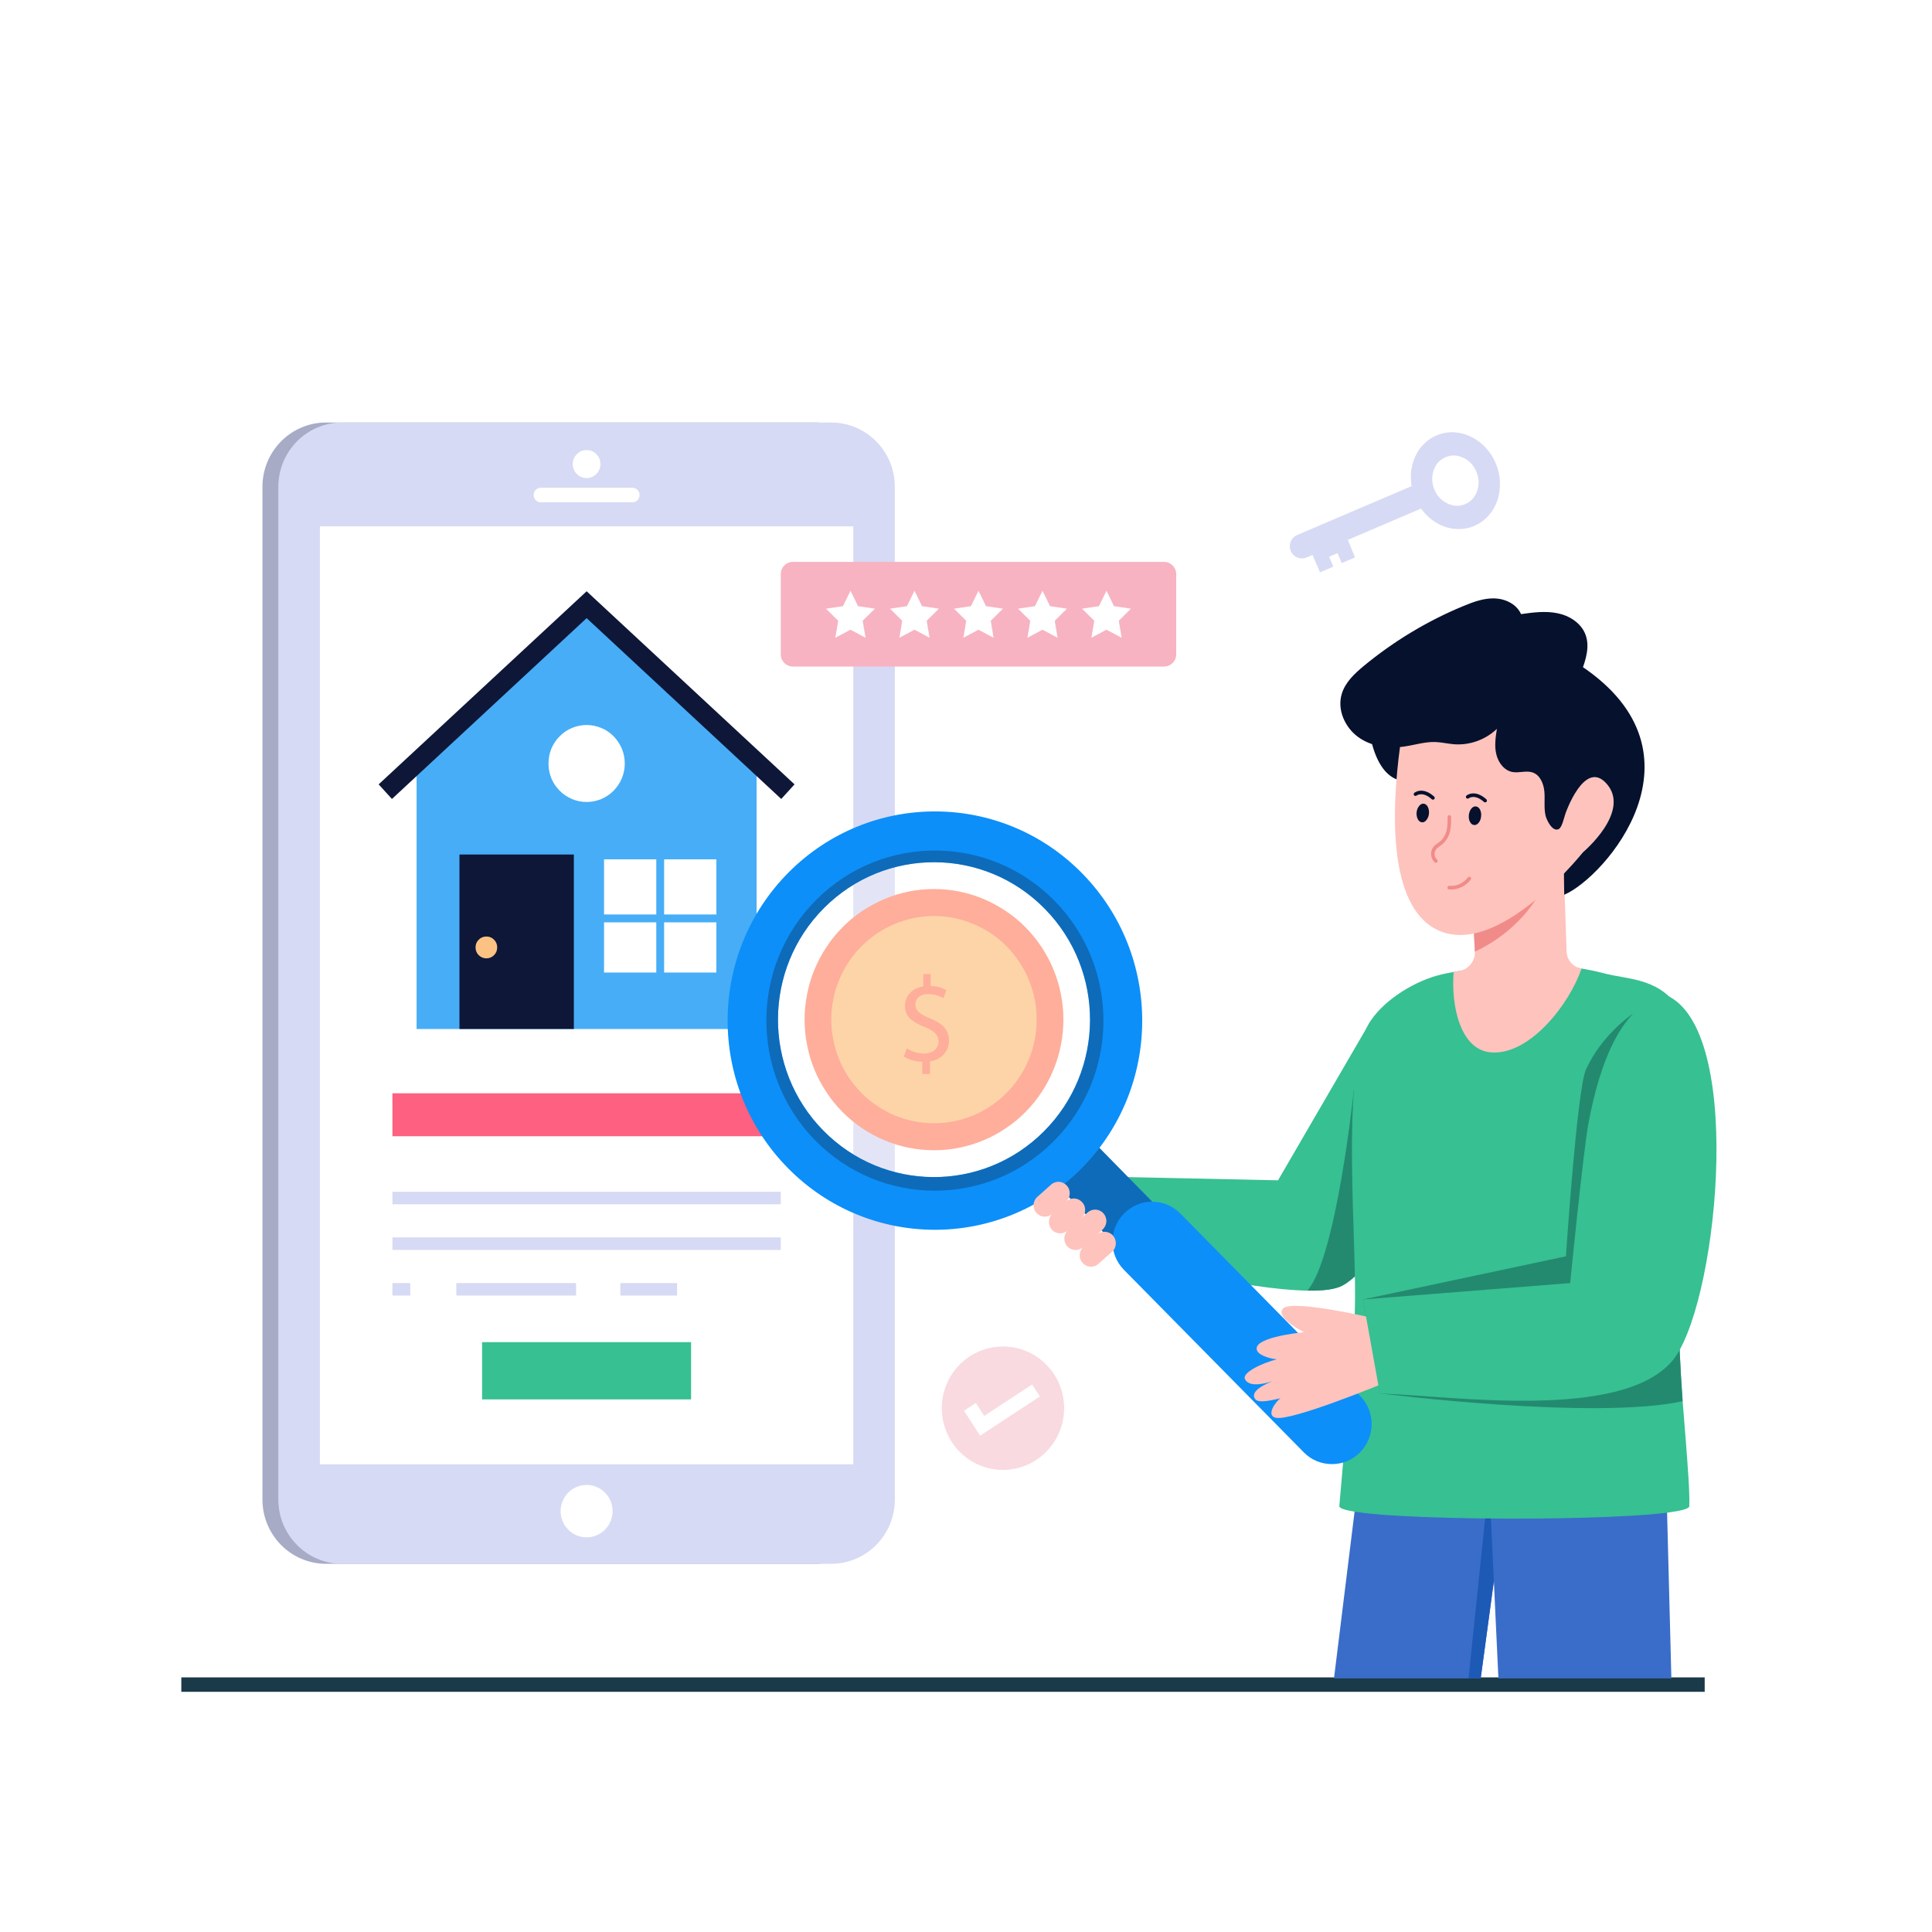 <svg xmlns="http://www.w3.org/2000/svg" xmlns:xlink="http://www.w3.org/1999/xlink" width="100" zoomAndPan="magnify" viewBox="0 0 75 75" height="100" preserveAspectRatio="xMidYMid meet" version="1.2"><defs><clipPath id="c694fa1315"><path d="M 7.039 65 L 67 65 L 67 65.707 L 7.039 65.707 Z M 7.039 65 "/></clipPath><clipPath id="1ffb2b9e6f"><path d="M 10 16.207 L 35 16.207 L 35 61 L 10 61 Z M 10 16.207 "/></clipPath><clipPath id="658157c535"><path d="M 51 55 L 59 55 L 59 65.707 L 51 65.707 Z M 51 55 "/></clipPath><clipPath id="530ffe85ae"><path d="M 57 58 L 59 58 L 59 65.707 L 57 65.707 Z M 57 58 "/></clipPath><clipPath id="1a0d99e887"><path d="M 57 54 L 65 54 L 65 65.707 L 57 65.707 Z M 57 54 "/></clipPath><clipPath id="4675601a4f"><path d="M 54 16.207 L 59 16.207 L 59 21 L 54 21 Z M 54 16.207 "/></clipPath></defs><g id="bc52f768f5"><rect x="0" width="75" y="0" height="75" style="fill:#ffffff;fill-opacity:1;stroke:none;"/><rect x="0" width="75" y="0" height="75" style="fill:#ffffff;fill-opacity:1;stroke:none;"/><g clip-rule="nonzero" clip-path="url(#c694fa1315)"><path style=" stroke:none;fill-rule:nonzero;fill:#1a3a49;fill-opacity:1;" d="M 7.035 65.117 L 66.176 65.117 L 66.176 65.676 L 7.035 65.676 Z M 7.035 65.117 "/></g><g clip-rule="nonzero" clip-path="url(#1ffb2b9e6f)"><path style=" stroke:none;fill-rule:nonzero;fill:#a7abc6;fill-opacity:1;" d="M 12.66 16.402 L 31.645 16.402 C 33.012 16.402 34.117 17.52 34.117 18.898 L 34.117 58.211 C 34.117 59.59 33.012 60.707 31.645 60.707 L 12.66 60.707 C 11.293 60.707 10.188 59.59 10.188 58.211 L 10.188 18.898 C 10.188 17.52 11.293 16.402 12.66 16.402 Z M 12.66 16.402 "/><path style=" stroke:none;fill-rule:nonzero;fill:#d7daf4;fill-opacity:1;" d="M 13.277 16.402 L 32.266 16.402 C 33.629 16.402 34.738 17.52 34.738 18.898 L 34.738 58.211 C 34.738 59.59 33.629 60.707 32.266 60.707 L 13.277 60.707 C 11.914 60.707 10.805 59.59 10.805 58.211 L 10.805 18.898 C 10.805 17.52 11.914 16.402 13.277 16.402 Z M 13.277 16.402 "/></g><path style=" stroke:none;fill-rule:nonzero;fill:#ffffff;fill-opacity:1;" d="M 12.418 20.434 L 33.125 20.434 L 33.125 56.844 L 12.418 56.844 Z M 12.418 20.434 "/><path style=" stroke:none;fill-rule:nonzero;fill:#ffffff;fill-opacity:1;" d="M 23.309 18.016 C 23.309 18.164 23.258 18.293 23.152 18.398 C 23.047 18.504 22.922 18.559 22.773 18.559 C 22.625 18.559 22.496 18.504 22.391 18.398 C 22.285 18.293 22.234 18.164 22.234 18.016 C 22.234 17.863 22.285 17.738 22.391 17.633 C 22.496 17.523 22.625 17.473 22.773 17.473 C 22.922 17.473 23.047 17.523 23.152 17.633 C 23.258 17.738 23.309 17.863 23.309 18.016 Z M 23.309 18.016 "/><path style=" stroke:none;fill-rule:nonzero;fill:#ffffff;fill-opacity:1;" d="M 24.828 19.215 C 24.828 19.293 24.797 19.367 24.746 19.418 C 24.695 19.469 24.625 19.5 24.547 19.5 L 20.996 19.5 C 20.84 19.5 20.715 19.375 20.715 19.215 C 20.715 19.141 20.746 19.066 20.797 19.016 C 20.848 18.965 20.918 18.934 20.996 18.934 L 24.547 18.934 C 24.703 18.934 24.828 19.059 24.828 19.215 Z M 24.828 19.215 "/><path style=" stroke:none;fill-rule:nonzero;fill:#ffffff;fill-opacity:1;" d="M 23.781 58.66 C 23.781 58.797 23.754 58.926 23.703 59.051 C 23.652 59.176 23.578 59.285 23.484 59.383 C 23.391 59.477 23.281 59.551 23.156 59.602 C 23.035 59.652 22.906 59.68 22.773 59.68 C 22.637 59.68 22.508 59.652 22.387 59.602 C 22.262 59.551 22.152 59.477 22.059 59.383 C 21.965 59.285 21.891 59.176 21.84 59.051 C 21.789 58.926 21.762 58.797 21.762 58.66 C 21.762 58.527 21.789 58.395 21.84 58.273 C 21.891 58.148 21.965 58.035 22.059 57.941 C 22.152 57.848 22.262 57.773 22.387 57.723 C 22.508 57.668 22.637 57.645 22.773 57.645 C 22.906 57.645 23.035 57.668 23.156 57.723 C 23.281 57.773 23.391 57.848 23.484 57.941 C 23.578 58.035 23.652 58.148 23.703 58.273 C 23.754 58.395 23.781 58.527 23.781 58.66 Z M 23.781 58.66 "/><path style=" stroke:none;fill-rule:nonzero;fill:#47adf7;fill-opacity:1;" d="M 29.371 39.945 L 16.172 39.945 L 16.172 29.617 L 22.773 23.473 L 29.371 29.617 Z M 29.371 39.945 "/><path style=" stroke:none;fill-rule:nonzero;fill:#0e1738;fill-opacity:1;" d="M 30.328 31.016 L 22.773 23.996 L 15.215 31.016 L 14.699 30.449 L 22.773 22.953 L 30.844 30.449 Z M 30.328 31.016 "/><path style=" stroke:none;fill-rule:nonzero;fill:#0e1738;fill-opacity:1;" d="M 17.836 33.172 L 22.277 33.172 L 22.277 39.945 L 17.836 39.945 Z M 17.836 33.172 "/><path style=" stroke:none;fill-rule:nonzero;fill:#ffffff;fill-opacity:1;" d="M 23.449 33.359 L 25.477 33.359 L 25.477 35.5 L 23.449 35.5 Z M 23.449 33.359 "/><path style=" stroke:none;fill-rule:nonzero;fill:#ffffff;fill-opacity:1;" d="M 25.781 33.359 L 27.809 33.359 L 27.809 35.5 L 25.781 35.5 Z M 25.781 33.359 "/><path style=" stroke:none;fill-rule:nonzero;fill:#ffffff;fill-opacity:1;" d="M 23.449 35.805 L 25.477 35.805 L 25.477 37.754 L 23.449 37.754 Z M 23.449 35.805 "/><path style=" stroke:none;fill-rule:nonzero;fill:#ffffff;fill-opacity:1;" d="M 25.781 35.805 L 27.809 35.805 L 27.809 37.754 L 25.781 37.754 Z M 25.781 35.805 "/><path style=" stroke:none;fill-rule:nonzero;fill:#ffffff;fill-opacity:1;" d="M 24.254 29.637 C 24.254 29.836 24.215 30.027 24.141 30.211 C 24.062 30.395 23.957 30.555 23.82 30.695 C 23.68 30.836 23.52 30.941 23.34 31.02 C 23.156 31.094 22.969 31.133 22.773 31.133 C 22.574 31.133 22.387 31.094 22.207 31.02 C 22.023 30.941 21.863 30.836 21.727 30.695 C 21.586 30.555 21.48 30.395 21.402 30.211 C 21.328 30.027 21.293 29.836 21.293 29.637 C 21.293 29.441 21.328 29.25 21.402 29.066 C 21.48 28.883 21.586 28.723 21.727 28.582 C 21.863 28.441 22.023 28.332 22.207 28.258 C 22.387 28.184 22.574 28.145 22.773 28.145 C 22.969 28.145 23.156 28.184 23.34 28.258 C 23.52 28.332 23.68 28.441 23.82 28.582 C 23.957 28.723 24.062 28.883 24.141 29.066 C 24.215 29.25 24.254 29.441 24.254 29.637 Z M 24.254 29.637 "/><path style=" stroke:none;fill-rule:nonzero;fill:#fcc283;fill-opacity:1;" d="M 19.301 36.777 C 19.301 36.895 19.262 36.996 19.18 37.078 C 19.098 37.16 18.996 37.203 18.883 37.203 C 18.766 37.203 18.664 37.16 18.582 37.078 C 18.5 36.996 18.461 36.895 18.461 36.777 C 18.461 36.66 18.5 36.562 18.582 36.48 C 18.664 36.395 18.766 36.355 18.883 36.355 C 18.996 36.355 19.098 36.395 19.18 36.48 C 19.262 36.562 19.301 36.66 19.301 36.777 Z M 19.301 36.777 "/><path style=" stroke:none;fill-rule:nonzero;fill:#fe6081;fill-opacity:1;" d="M 15.234 42.441 L 30.309 42.441 L 30.309 44.109 L 15.234 44.109 Z M 15.234 42.441 "/><path style=" stroke:none;fill-rule:nonzero;fill:#d7daf4;fill-opacity:1;" d="M 15.234 46.262 L 30.309 46.262 L 30.309 46.75 L 15.234 46.75 Z M 15.234 46.262 "/><path style=" stroke:none;fill-rule:nonzero;fill:#d7daf4;fill-opacity:1;" d="M 15.234 48.035 L 30.309 48.035 L 30.309 48.523 L 15.234 48.523 Z M 15.234 48.035 "/><path style=" stroke:none;fill-rule:nonzero;fill:#d7daf4;fill-opacity:1;" d="M 15.234 49.809 L 15.926 49.809 L 15.926 50.293 L 15.234 50.293 Z M 15.234 49.809 "/><path style=" stroke:none;fill-rule:nonzero;fill:#d7daf4;fill-opacity:1;" d="M 17.715 49.809 L 22.363 49.809 L 22.363 50.293 L 17.715 50.293 Z M 17.715 49.809 "/><path style=" stroke:none;fill-rule:nonzero;fill:#d7daf4;fill-opacity:1;" d="M 24.082 49.809 L 26.285 49.809 L 26.285 50.293 L 24.082 50.293 Z M 24.082 49.809 "/><path style=" stroke:none;fill-rule:nonzero;fill:#37c092;fill-opacity:1;" d="M 18.715 52.102 L 26.828 52.102 L 26.828 54.324 L 18.715 54.324 Z M 18.715 52.102 "/><path style=" stroke:none;fill-rule:nonzero;fill:#06112d;fill-opacity:1;" d="M 53.059 27.375 C 53.059 27.375 53.059 30.488 54.746 30.324 C 56.156 30.188 55.207 27.84 55.207 27.84 L 53.898 27.25 Z M 53.059 27.375 "/><g clip-rule="nonzero" clip-path="url(#658157c535)"><path style=" stroke:none;fill-rule:nonzero;fill:#3a6dc9;fill-opacity:1;" d="M 51.785 65.156 L 57.48 65.156 L 57.621 64.117 L 58.395 58.398 L 58.758 55.723 L 58.762 55.691 L 52.992 55.383 Z M 51.785 65.156 "/></g><g clip-rule="nonzero" clip-path="url(#530ffe85ae)"><path style=" stroke:none;fill-rule:nonzero;fill:#1c5ab5;fill-opacity:1;" d="M 57.008 65.156 L 57.48 65.156 L 57.621 64.117 L 58.395 58.398 L 57.742 58.082 Z M 57.008 65.156 "/></g><g clip-rule="nonzero" clip-path="url(#1a0d99e887)"><path style=" stroke:none;fill-rule:nonzero;fill:#3a6dc9;fill-opacity:1;" d="M 58.168 65.156 L 57.742 56.043 L 64.609 54.59 L 64.883 65.156 Z M 58.168 65.156 "/></g><path style=" stroke:none;fill-rule:nonzero;fill:#37c092;fill-opacity:1;" d="M 56.016 44.441 C 56.016 44.441 55.508 45.418 54.82 46.555 C 54 47.902 52.918 49.48 52.113 49.906 C 51.824 50.059 51.344 50.113 50.75 50.102 C 48.371 50.066 44.254 49.004 44.254 49.004 L 43.621 45.691 L 49.613 45.82 L 53.227 39.602 Z M 56.016 44.441 "/><path style=" stroke:none;fill-rule:nonzero;fill:#238a6f;fill-opacity:1;" d="M 54.82 46.551 L 54.82 46.555 C 54 47.902 52.918 49.48 52.113 49.906 C 51.824 50.059 51.344 50.113 50.75 50.102 C 51.883 48.832 52.562 42.262 52.562 42.262 Z M 54.82 46.551 "/><path style=" stroke:none;fill-rule:nonzero;fill:#37c092;fill-opacity:1;" d="M 65.578 58.469 C 65.578 58.566 65.281 58.645 64.773 58.715 C 61.852 59.098 51.992 59.02 51.992 58.469 C 52.164 56.375 52.535 52.621 52.594 50.926 C 52.688 48.168 52.055 42.008 53.059 39.891 C 53.449 39.07 54.559 38.27 55.602 37.93 L 55.602 37.926 C 55.746 37.883 55.883 37.844 56.004 37.816 C 57.324 37.531 59.5 37.312 60.836 37.512 C 61.219 37.57 61.707 37.637 62.238 37.777 C 63.273 38.051 64.492 37.938 65.297 39.332 C 65.527 39.73 65.547 40.914 65.488 42.52 C 65.473 42.965 65.449 43.445 65.426 43.949 C 65.395 44.523 65.363 45.133 65.332 45.766 C 65.258 47.238 65.184 48.832 65.164 50.406 C 65.152 51.734 65.23 53.125 65.32 54.395 C 65.359 54.91 65.398 55.406 65.438 55.871 C 65.523 56.992 65.598 57.918 65.578 58.469 Z M 65.578 58.469 "/><path style=" stroke:none;fill-rule:nonzero;fill:#238a6f;fill-opacity:1;" d="M 65.488 42.52 C 65.473 42.965 65.449 43.445 65.426 43.949 C 65.395 44.523 65.363 45.133 65.332 45.766 C 65.258 47.238 65.184 48.832 65.164 50.406 C 65.152 51.734 65.23 53.125 65.32 54.395 C 61.855 55.145 53.566 54.09 53.566 54.09 L 52.91 50.445 L 60.789 48.77 C 60.789 48.77 61.219 42.301 61.566 41.52 C 62.188 40.145 63.395 39.348 63.395 39.348 Z M 65.488 42.52 "/><path style=" stroke:none;fill-rule:nonzero;fill:#fec3bd;fill-opacity:1;" d="M 57.895 40.855 C 59.387 40.961 60.926 38.984 61.395 37.598 C 61.07 37.547 60.828 37.273 60.816 36.941 L 60.711 33.91 L 59.652 34.5 L 57.199 35.863 L 57.254 36.941 C 57.27 37.312 57.008 37.633 56.648 37.695 C 56.574 37.707 56.5 37.719 56.43 37.73 C 56.324 39.062 56.695 40.773 57.895 40.855 Z M 57.895 40.855 "/><path style=" stroke:none;fill-rule:nonzero;fill:#f18b89;fill-opacity:1;" d="M 59.609 34.934 C 58.77 36.223 57.52 36.824 57.254 36.941 L 57.199 35.863 L 59.652 34.5 C 59.738 34.605 59.73 34.746 59.609 34.934 Z M 59.609 34.934 "/><path style=" stroke:none;fill-rule:nonzero;fill:#fec3bd;fill-opacity:1;" d="M 61.453 33.082 C 61.453 33.082 61.168 33.438 60.711 33.914 C 59.645 35.016 57.629 36.758 56.004 36.184 C 53.855 35.426 54.012 31.492 54.352 28.961 C 54.52 27.703 54.734 26.793 54.734 26.793 L 56.625 26.703 L 58.488 26.703 L 60.273 29.234 L 60.77 31.586 C 60.77 31.586 61.496 29.484 62.344 30.398 C 63.359 31.484 61.453 33.082 61.453 33.082 Z M 61.453 33.082 "/><path style=" stroke:none;fill-rule:nonzero;fill:#06112d;fill-opacity:1;" d="M 53.492 28.637 C 52.91 28.105 52.281 25.848 56.156 24.379 C 60.031 22.914 61.375 25.848 61.375 25.848 C 66.504 29.273 62.289 34.07 60.723 34.734 L 60.711 33.914 C 61.168 33.438 61.453 33.082 61.453 33.082 C 61.453 33.082 63.359 31.484 62.344 30.398 C 61.496 29.484 60.77 31.586 60.77 31.586 C 60.719 31.723 60.641 32.125 60.504 32.188 C 60.262 32.301 60.035 31.828 59.996 31.652 C 59.93 31.352 59.98 31.039 59.953 30.734 C 59.926 30.426 59.789 30.09 59.5 29.988 C 59.25 29.902 58.973 30.016 58.711 29.969 C 58.391 29.91 58.16 29.602 58.086 29.277 C 58.008 28.957 58.059 28.621 58.109 28.293 C 57.668 28.719 57.043 28.941 56.438 28.891 C 56.199 28.871 55.969 28.816 55.73 28.805 C 55.32 28.789 54.918 28.922 54.512 28.98 C 53.891 29.07 53.219 28.977 52.715 28.605 C 52.207 28.23 51.902 27.547 52.086 26.941 C 52.219 26.488 52.582 26.152 52.941 25.852 C 54.113 24.887 55.426 24.094 56.824 23.52 C 57.211 23.359 57.613 23.215 58.031 23.23 C 58.445 23.246 58.879 23.457 59.047 23.84 C 59.516 23.773 59.992 23.711 60.457 23.805 C 60.918 23.895 61.371 24.18 61.543 24.621 C 61.723 25.078 61.57 25.594 61.395 26.051 "/><path style=" stroke:none;fill-rule:nonzero;fill:#06112d;fill-opacity:1;" d="M 57.293 31.305 C 57.359 31.312 57.414 31.352 57.453 31.426 C 57.492 31.504 57.508 31.59 57.496 31.691 C 57.488 31.789 57.457 31.871 57.402 31.938 C 57.348 32.004 57.289 32.035 57.223 32.027 C 57.156 32.02 57.105 31.98 57.066 31.906 C 57.023 31.832 57.012 31.742 57.02 31.645 C 57.031 31.543 57.062 31.461 57.113 31.395 C 57.168 31.328 57.227 31.297 57.293 31.305 Z M 57.293 31.305 "/><path style=" stroke:none;fill-rule:nonzero;fill:#06112d;fill-opacity:1;" d="M 57.652 31.148 C 57.637 31.148 57.621 31.145 57.609 31.133 C 57.25 30.812 57.027 30.984 57.016 30.988 C 56.988 31.012 56.945 31.008 56.922 30.98 C 56.898 30.949 56.902 30.906 56.93 30.883 C 56.945 30.871 57.25 30.629 57.699 31.027 C 57.727 31.055 57.73 31.098 57.707 31.125 C 57.691 31.141 57.672 31.148 57.652 31.148 Z M 57.652 31.148 "/><path style=" stroke:none;fill-rule:nonzero;fill:#06112d;fill-opacity:1;" d="M 55.27 31.199 C 55.332 31.207 55.387 31.246 55.426 31.32 C 55.465 31.398 55.48 31.484 55.473 31.586 C 55.461 31.684 55.43 31.766 55.375 31.832 C 55.324 31.898 55.266 31.93 55.199 31.922 C 55.133 31.914 55.078 31.875 55.039 31.801 C 55 31.723 54.984 31.637 54.992 31.535 C 55.004 31.438 55.035 31.355 55.09 31.289 C 55.141 31.223 55.203 31.191 55.27 31.199 Z M 55.27 31.199 "/><path style=" stroke:none;fill-rule:nonzero;fill:#06112d;fill-opacity:1;" d="M 55.629 31.043 C 55.613 31.043 55.594 31.039 55.582 31.027 C 55.227 30.707 55 30.879 54.992 30.883 C 54.961 30.906 54.918 30.902 54.895 30.875 C 54.871 30.844 54.875 30.801 54.906 30.777 C 54.918 30.766 55.227 30.523 55.672 30.922 C 55.703 30.949 55.703 30.992 55.68 31.02 C 55.664 31.035 55.648 31.043 55.629 31.043 Z M 55.629 31.043 "/><path style=" stroke:none;fill-rule:nonzero;fill:#f18b89;fill-opacity:1;" d="M 55.738 33.492 C 55.723 33.492 55.703 33.484 55.691 33.473 C 55.602 33.383 55.551 33.262 55.555 33.137 C 55.555 33.016 55.609 32.902 55.703 32.816 C 55.738 32.785 55.777 32.758 55.812 32.73 C 55.836 32.719 55.859 32.703 55.879 32.684 C 56.016 32.582 56.109 32.426 56.156 32.242 C 56.199 32.07 56.195 31.891 56.195 31.711 C 56.195 31.676 56.223 31.645 56.262 31.641 C 56.301 31.641 56.332 31.672 56.332 31.711 C 56.332 31.895 56.336 32.086 56.289 32.277 C 56.234 32.492 56.125 32.672 55.961 32.797 C 55.941 32.812 55.914 32.828 55.891 32.848 C 55.855 32.871 55.824 32.895 55.793 32.922 C 55.73 32.98 55.691 33.059 55.691 33.141 C 55.688 33.227 55.723 33.309 55.789 33.375 C 55.816 33.402 55.816 33.445 55.789 33.473 C 55.773 33.484 55.758 33.492 55.738 33.492 Z M 55.738 33.492 "/><path style=" stroke:none;fill-rule:nonzero;fill:#f18b89;fill-opacity:1;" d="M 56.328 34.531 C 56.301 34.531 56.277 34.527 56.25 34.527 C 56.211 34.523 56.184 34.488 56.188 34.449 C 56.191 34.414 56.227 34.383 56.262 34.387 C 56.535 34.414 56.82 34.285 56.984 34.062 C 57.008 34.031 57.051 34.023 57.078 34.047 C 57.109 34.07 57.117 34.113 57.094 34.145 C 56.918 34.383 56.625 34.531 56.328 34.531 Z M 56.328 34.531 "/><path style=" stroke:none;fill-rule:nonzero;fill:#0e6bb9;fill-opacity:1;" d="M 41.051 46.023 L 42.598 44.477 L 45.105 47.031 L 43.559 48.578 Z M 41.051 46.023 "/><path style=" stroke:none;fill-rule:nonzero;fill:#0c8ff9;fill-opacity:1;" d="M 43.633 49.297 L 50.613 56.379 C 50.91 56.684 51.305 56.836 51.699 56.836 C 52.094 56.84 52.488 56.688 52.789 56.387 C 53.395 55.781 53.398 54.801 52.801 54.191 L 45.82 47.109 C 45.52 46.805 45.125 46.652 44.73 46.648 C 44.336 46.648 43.945 46.797 43.641 47.102 C 43.039 47.703 43.031 48.688 43.633 49.297 Z M 43.633 49.297 "/><path style=" stroke:none;fill-rule:nonzero;fill:#0c8ff9;fill-opacity:1;" d="M 30.578 45.336 C 33.707 48.523 38.801 48.543 41.957 45.387 C 45.117 42.23 45.137 37.09 42.008 33.902 C 38.883 30.719 33.785 30.695 30.629 33.852 C 27.473 37.008 27.449 42.152 30.578 45.336 Z M 31.957 43.887 C 29.602 41.488 29.617 37.617 31.992 35.242 C 34.371 32.867 38.203 32.883 40.559 35.277 C 42.914 37.676 42.898 41.547 40.52 43.922 C 38.145 46.301 34.309 46.281 31.957 43.887 Z M 31.957 43.887 "/><path style=" stroke:none;fill-rule:nonzero;fill:#0e6bb9;fill-opacity:1;" d="M 40.941 34.973 C 38.398 32.383 34.254 32.363 31.688 34.93 C 29.121 37.496 29.102 41.676 31.645 44.27 C 34.191 46.859 38.332 46.875 40.898 44.309 C 43.465 41.742 43.484 37.562 40.941 34.973 Z M 40.523 43.922 C 38.145 46.301 34.309 46.281 31.957 43.883 C 29.602 41.488 29.617 37.617 31.996 35.242 C 34.371 32.867 38.203 32.883 40.559 35.281 C 42.914 37.676 42.898 41.547 40.523 43.922 Z M 40.523 43.922 "/><path style=" stroke:none;fill-rule:nonzero;fill:#fe8b70;fill-opacity:1;" d="M 41.281 39.582 C 41.281 39.914 41.25 40.246 41.184 40.57 C 41.121 40.898 41.023 41.215 40.898 41.523 C 40.773 41.832 40.617 42.121 40.434 42.398 C 40.25 42.676 40.043 42.934 39.809 43.168 C 39.578 43.402 39.324 43.613 39.047 43.797 C 38.773 43.984 38.484 44.141 38.18 44.266 C 37.875 44.395 37.562 44.488 37.238 44.555 C 36.914 44.621 36.586 44.652 36.258 44.652 C 35.926 44.652 35.602 44.621 35.277 44.555 C 34.953 44.488 34.641 44.395 34.336 44.266 C 34.031 44.141 33.742 43.984 33.465 43.797 C 33.191 43.613 32.938 43.402 32.707 43.168 C 32.473 42.934 32.262 42.676 32.082 42.398 C 31.898 42.121 31.742 41.832 31.617 41.523 C 31.488 41.215 31.395 40.898 31.332 40.57 C 31.266 40.246 31.234 39.914 31.234 39.582 C 31.234 39.25 31.266 38.918 31.332 38.594 C 31.395 38.266 31.488 37.949 31.617 37.641 C 31.742 37.336 31.898 37.043 32.082 36.766 C 32.262 36.488 32.473 36.234 32.707 35.996 C 32.938 35.762 33.191 35.551 33.465 35.367 C 33.742 35.184 34.031 35.027 34.336 34.898 C 34.641 34.77 34.953 34.676 35.277 34.609 C 35.602 34.543 35.926 34.512 36.258 34.512 C 36.586 34.512 36.914 34.543 37.238 34.609 C 37.562 34.676 37.875 34.77 38.18 34.898 C 38.484 35.027 38.773 35.184 39.047 35.367 C 39.324 35.551 39.578 35.762 39.809 35.996 C 40.043 36.234 40.25 36.488 40.434 36.766 C 40.617 37.043 40.773 37.336 40.898 37.641 C 41.023 37.949 41.121 38.266 41.184 38.594 C 41.25 38.918 41.281 39.25 41.281 39.582 Z M 41.281 39.582 "/><path style=" stroke:none;fill-rule:nonzero;fill:#fcc283;fill-opacity:1;" d="M 40.242 39.582 C 40.242 39.848 40.219 40.109 40.168 40.367 C 40.117 40.625 40.039 40.879 39.941 41.121 C 39.84 41.367 39.719 41.598 39.57 41.816 C 39.426 42.035 39.262 42.238 39.078 42.426 C 38.891 42.613 38.691 42.781 38.473 42.926 C 38.254 43.074 38.023 43.199 37.781 43.301 C 37.543 43.398 37.293 43.477 37.035 43.527 C 36.777 43.578 36.52 43.605 36.258 43.605 C 35.996 43.605 35.738 43.578 35.48 43.527 C 35.223 43.477 34.973 43.398 34.73 43.301 C 34.492 43.199 34.262 43.074 34.043 42.926 C 33.824 42.781 33.625 42.613 33.438 42.426 C 33.254 42.238 33.09 42.035 32.941 41.816 C 32.797 41.598 32.676 41.367 32.574 41.121 C 32.473 40.879 32.398 40.625 32.348 40.367 C 32.297 40.109 32.27 39.848 32.27 39.582 C 32.27 39.316 32.297 39.055 32.348 38.797 C 32.398 38.539 32.473 38.285 32.574 38.043 C 32.676 37.801 32.797 37.566 32.941 37.348 C 33.09 37.129 33.254 36.926 33.438 36.738 C 33.625 36.551 33.824 36.383 34.043 36.238 C 34.262 36.09 34.492 35.969 34.73 35.867 C 34.973 35.766 35.223 35.688 35.48 35.637 C 35.738 35.586 35.996 35.559 36.258 35.559 C 36.52 35.559 36.777 35.586 37.035 35.637 C 37.293 35.688 37.543 35.766 37.781 35.867 C 38.023 35.969 38.254 36.09 38.473 36.238 C 38.691 36.383 38.891 36.551 39.078 36.738 C 39.262 36.926 39.426 37.129 39.57 37.348 C 39.719 37.566 39.84 37.801 39.941 38.043 C 40.039 38.285 40.117 38.539 40.168 38.797 C 40.219 39.055 40.242 39.316 40.242 39.582 Z M 40.242 39.582 "/><path style=" stroke:none;fill-rule:nonzero;fill:#fe8b70;fill-opacity:1;" d="M 35.805 41.695 L 35.805 41.219 C 35.535 41.215 35.254 41.129 35.09 41.012 L 35.199 40.695 C 35.371 40.809 35.613 40.898 35.875 40.898 C 36.207 40.898 36.434 40.703 36.434 40.434 C 36.434 40.172 36.25 40.012 35.902 39.871 C 35.426 39.684 35.129 39.465 35.129 39.055 C 35.129 38.66 35.406 38.363 35.84 38.293 L 35.84 37.816 L 36.129 37.816 L 36.129 38.273 C 36.41 38.285 36.602 38.359 36.738 38.438 L 36.621 38.75 C 36.523 38.695 36.328 38.59 36.031 38.59 C 35.668 38.59 35.535 38.809 35.535 38.996 C 35.535 39.242 35.707 39.367 36.113 39.535 C 36.598 39.734 36.84 39.98 36.84 40.402 C 36.84 40.773 36.582 41.125 36.102 41.203 L 36.102 41.695 Z M 35.805 41.695 "/><path style=" stroke:none;fill-rule:nonzero;fill:#ffffff;fill-opacity:0.3;" d="M 40.523 43.922 C 38.145 46.301 34.309 46.281 31.957 43.883 C 29.602 41.488 29.617 37.617 31.996 35.242 C 34.371 32.867 38.203 32.883 40.559 35.281 C 42.914 37.676 42.898 41.547 40.523 43.922 Z M 40.523 43.922 "/><path style=" stroke:none;fill-rule:nonzero;fill:#fec3bd;fill-opacity:1;" d="M 43.316 48.277 C 43.316 48.387 43.27 48.5 43.18 48.582 L 42.648 49.055 C 42.473 49.223 42.195 49.211 42.031 49.031 C 41.867 48.852 41.875 48.574 42.051 48.406 C 41.875 48.574 41.598 48.562 41.434 48.387 C 41.27 48.207 41.277 47.926 41.453 47.762 C 41.277 47.926 41 47.918 40.836 47.738 C 40.672 47.559 40.684 47.281 40.855 47.113 C 40.684 47.281 40.406 47.27 40.238 47.09 C 40.074 46.914 40.086 46.633 40.262 46.469 L 40.793 45.996 C 40.969 45.828 41.246 45.84 41.406 46.02 C 41.492 46.105 41.531 46.223 41.527 46.336 C 41.523 46.445 41.477 46.559 41.387 46.641 C 41.566 46.477 41.84 46.488 42.004 46.664 C 42.09 46.754 42.129 46.867 42.125 46.98 C 42.121 47.094 42.074 47.203 41.984 47.289 L 42.215 47.074 C 42.391 46.91 42.668 46.918 42.832 47.098 C 42.914 47.188 42.953 47.301 42.949 47.414 C 42.945 47.527 42.898 47.637 42.812 47.723 L 42.582 47.938 C 42.758 47.77 43.035 47.781 43.199 47.957 C 43.281 48.047 43.32 48.16 43.316 48.277 Z M 43.316 48.277 "/><path style=" stroke:none;fill-rule:nonzero;fill:#fec3bd;fill-opacity:1;" d="M 49.531 55.039 C 50.156 55.164 53.66 53.719 53.66 53.719 L 53.176 51.137 C 53.176 51.137 50.16 50.441 49.812 50.793 C 49.469 51.145 50.621 51.715 50.621 51.715 C 50.328 51.746 48.543 51.945 48.809 52.449 C 48.902 52.633 49.371 52.762 49.57 52.766 C 48.996 52.914 48.215 53.281 48.328 53.535 C 48.488 53.891 49.184 53.691 49.422 53.609 C 49.18 53.703 48.496 53.992 48.723 54.309 C 48.859 54.5 49.438 54.336 49.711 54.281 C 49.527 54.395 49.125 54.957 49.531 55.039 Z M 49.531 55.039 "/><path style=" stroke:none;fill-rule:nonzero;fill:#37c092;fill-opacity:1;" d="M 64.793 38.684 C 64.793 38.684 62.641 38.305 61.66 43.629 C 61.461 44.707 60.953 49.809 60.953 49.809 L 52.91 50.445 L 53.566 54.094 C 56.531 54.211 62.867 55.129 64.883 52.871 C 66.621 50.926 67.785 40.25 64.793 38.684 Z M 64.793 38.684 "/><path style=" stroke:none;fill-rule:nonzero;fill:#f7b3c2;fill-opacity:1;" d="M 45.191 25.875 L 30.777 25.875 C 30.52 25.875 30.309 25.664 30.309 25.402 L 30.309 22.289 C 30.309 22.023 30.52 21.812 30.777 21.812 L 45.191 21.812 C 45.449 21.812 45.66 22.023 45.66 22.289 L 45.66 25.402 C 45.66 25.664 45.449 25.875 45.191 25.875 Z M 45.191 25.875 "/><path style=" stroke:none;fill-rule:nonzero;fill:#ffffff;fill-opacity:1;" d="M 33.016 22.934 L 33.309 23.531 L 33.965 23.629 L 33.488 24.098 L 33.602 24.758 L 33.016 24.445 L 32.426 24.758 L 32.539 24.098 L 32.066 23.629 L 32.723 23.531 Z M 33.016 22.934 "/><path style=" stroke:none;fill-rule:nonzero;fill:#ffffff;fill-opacity:1;" d="M 35.5 22.934 L 35.793 23.531 L 36.449 23.629 L 35.973 24.098 L 36.086 24.758 L 35.5 24.445 L 34.914 24.758 L 35.023 24.098 L 34.551 23.629 L 35.207 23.531 Z M 35.5 22.934 "/><path style=" stroke:none;fill-rule:nonzero;fill:#ffffff;fill-opacity:1;" d="M 37.984 22.934 L 38.277 23.531 L 38.934 23.629 L 38.461 24.098 L 38.57 24.758 L 37.984 24.445 L 37.398 24.758 L 37.508 24.098 L 37.035 23.629 L 37.691 23.531 Z M 37.984 22.934 "/><path style=" stroke:none;fill-rule:nonzero;fill:#ffffff;fill-opacity:1;" d="M 40.469 22.934 L 40.762 23.531 L 41.418 23.629 L 40.945 24.098 L 41.055 24.758 L 40.469 24.445 L 39.883 24.758 L 39.996 24.098 L 39.52 23.629 L 40.176 23.531 Z M 40.469 22.934 "/><path style=" stroke:none;fill-rule:nonzero;fill:#ffffff;fill-opacity:1;" d="M 42.953 22.934 L 43.246 23.531 L 43.902 23.629 L 43.43 24.098 L 43.543 24.758 L 42.953 24.445 L 42.367 24.758 L 42.48 24.098 L 42.004 23.629 L 42.66 23.531 Z M 42.953 22.934 "/><path style=" stroke:none;fill-rule:nonzero;fill:#f9dae0;fill-opacity:1;" d="M 41.309 54.664 C 41.309 54.984 41.246 55.289 41.129 55.582 C 41.008 55.875 40.836 56.133 40.613 56.359 C 40.391 56.582 40.133 56.758 39.844 56.879 C 39.551 57 39.25 57.062 38.934 57.062 C 38.621 57.062 38.316 57 38.027 56.879 C 37.734 56.758 37.477 56.582 37.254 56.359 C 37.031 56.133 36.863 55.875 36.742 55.582 C 36.621 55.289 36.559 54.984 36.559 54.664 C 36.559 54.348 36.621 54.043 36.742 53.75 C 36.863 53.453 37.031 53.195 37.254 52.973 C 37.477 52.746 37.734 52.574 38.027 52.453 C 38.316 52.332 38.621 52.27 38.934 52.27 C 39.25 52.27 39.551 52.332 39.844 52.453 C 40.133 52.574 40.391 52.746 40.613 52.973 C 40.836 53.195 41.008 53.453 41.129 53.75 C 41.246 54.043 41.309 54.348 41.309 54.664 Z M 41.309 54.664 "/><path style=" stroke:none;fill-rule:nonzero;fill:#ffffff;fill-opacity:1;" d="M 38.047 55.734 L 37.422 54.766 L 37.883 54.461 L 38.207 54.965 L 40.066 53.746 L 40.367 54.211 Z M 38.047 55.734 "/><g clip-rule="nonzero" clip-path="url(#4675601a4f)"><path style=" stroke:none;fill-rule:nonzero;fill:#d7daf4;fill-opacity:1;" d="M 58.066 17.988 C 58.164 18.223 58.219 18.461 58.227 18.711 C 58.238 18.961 58.203 19.199 58.129 19.426 C 58.051 19.652 57.934 19.852 57.777 20.023 C 57.625 20.195 57.441 20.324 57.234 20.414 C 57.027 20.504 56.809 20.543 56.578 20.535 C 56.348 20.531 56.125 20.477 55.91 20.375 C 55.695 20.273 55.504 20.129 55.332 19.949 C 55.164 19.77 55.027 19.562 54.93 19.328 C 54.832 19.098 54.781 18.855 54.77 18.605 C 54.758 18.359 54.793 18.121 54.871 17.891 C 54.949 17.664 55.062 17.465 55.219 17.293 C 55.371 17.125 55.555 16.992 55.762 16.906 C 55.969 16.816 56.188 16.773 56.418 16.781 C 56.648 16.789 56.871 16.844 57.086 16.945 C 57.301 17.047 57.496 17.188 57.664 17.367 C 57.836 17.551 57.969 17.758 58.066 17.988 Z M 58.066 17.988 "/></g><path style=" stroke:none;fill-rule:nonzero;fill:#ffffff;fill-opacity:1;" d="M 57.312 18.312 C 57.418 18.562 57.426 18.812 57.344 19.059 C 57.258 19.301 57.105 19.473 56.879 19.57 C 56.656 19.664 56.426 19.656 56.195 19.547 C 55.961 19.438 55.789 19.258 55.684 19.008 C 55.578 18.754 55.57 18.508 55.652 18.262 C 55.738 18.016 55.891 17.844 56.117 17.75 C 56.34 17.652 56.57 17.66 56.805 17.77 C 57.035 17.879 57.207 18.059 57.312 18.312 Z M 57.312 18.312 "/><path style=" stroke:none;fill-rule:nonzero;fill:#d7daf4;fill-opacity:1;" d="M 55.477 19.609 L 50.723 21.641 C 50.484 21.742 50.211 21.629 50.109 21.391 C 50.008 21.148 50.117 20.871 50.355 20.77 L 55.109 18.738 Z M 55.477 19.609 "/><path style=" stroke:none;fill-rule:nonzero;fill:#d7daf4;fill-opacity:1;" d="M 50.879 21.355 L 52.242 20.773 L 52.441 21.254 L 51.082 21.832 Z M 50.879 21.355 "/><path style=" stroke:none;fill-rule:nonzero;fill:#d7daf4;fill-opacity:1;" d="M 50.879 21.355 L 51.398 21.137 L 51.758 21.996 L 51.242 22.219 Z M 50.879 21.355 "/><path style=" stroke:none;fill-rule:nonzero;fill:#d7daf4;fill-opacity:1;" d="M 51.723 20.996 L 52.242 20.773 L 52.602 21.637 L 52.086 21.859 Z M 51.723 20.996 "/></g></svg>